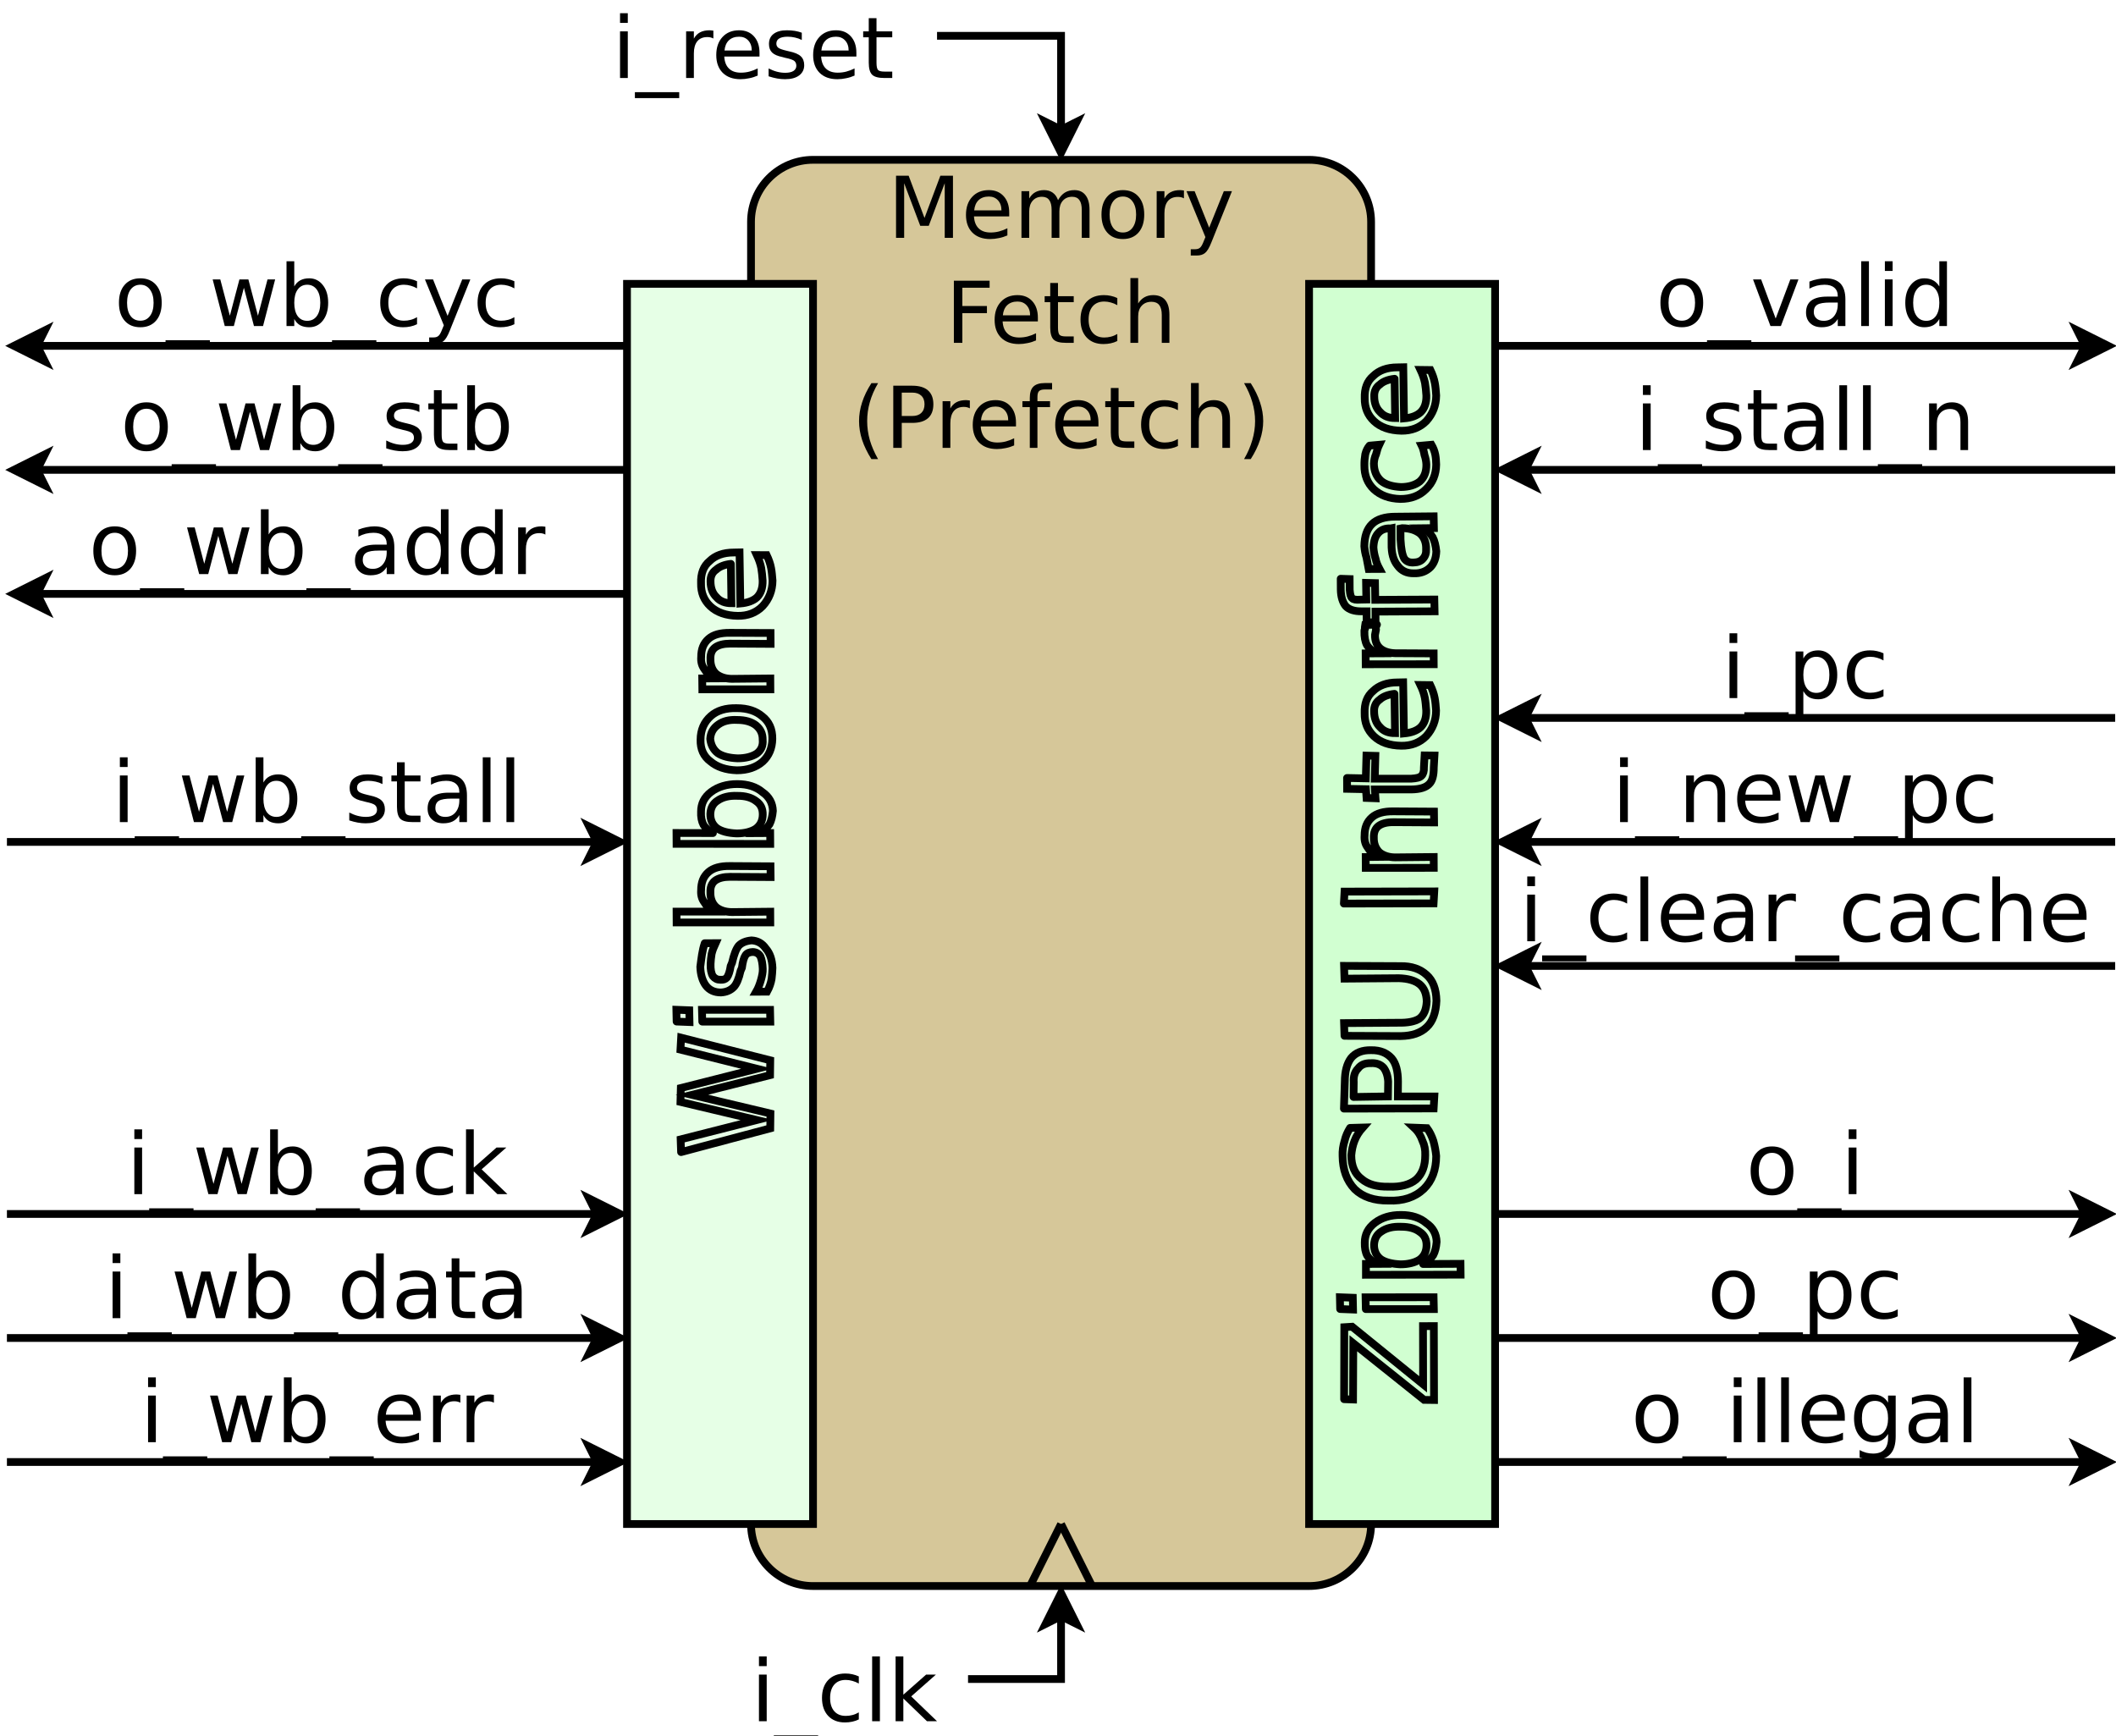 <?xml version="1.0" encoding="UTF-8"?>
<svg xmlns="http://www.w3.org/2000/svg" xmlns:xlink="http://www.w3.org/1999/xlink" width="273pt" height="224pt" viewBox="0 0 273 224" version="1.1">
<defs>
<g>
<symbol overflow="visible" id="glyph0-0">
<path style="stroke:none;" d="M 0.547 1.938 L 0.547 -7.75 L 6.047 -7.75 L 6.047 1.938 Z M 1.172 1.328 L 5.438 1.328 L 5.438 -7.141 L 1.172 -7.141 Z M 1.172 1.328 "/>
</symbol>
<symbol overflow="visible" id="glyph0-1">
<path style="stroke:none;" d="M 1.031 -6.016 L 2.031 -6.016 L 2.031 0 L 1.031 0 Z M 1.031 -8.359 L 2.031 -8.359 L 2.031 -7.109 L 1.031 -7.109 Z M 1.031 -8.359 "/>
</symbol>
<symbol overflow="visible" id="glyph0-2">
<path style="stroke:none;" d="M 5.609 1.828 L 5.609 2.594 L -0.109 2.594 L -0.109 1.828 Z M 5.609 1.828 "/>
</symbol>
<symbol overflow="visible" id="glyph0-3">
<path style="stroke:none;" d="M 4.516 -5.094 C 4.41 -5.156 4.289 -5.203 4.156 -5.234 C 4.031 -5.266 3.891 -5.281 3.734 -5.281 C 3.172 -5.281 2.738 -5.098 2.438 -4.734 C 2.145 -4.367 2 -3.848 2 -3.172 L 2 0 L 1 0 L 1 -6.016 L 2 -6.016 L 2 -5.078 C 2.195 -5.441 2.461 -5.711 2.797 -5.891 C 3.129 -6.066 3.535 -6.156 4.016 -6.156 C 4.086 -6.156 4.16 -6.148 4.234 -6.141 C 4.316 -6.141 4.41 -6.129 4.516 -6.109 Z M 4.516 -5.094 "/>
</symbol>
<symbol overflow="visible" id="glyph0-4">
<path style="stroke:none;" d="M 6.188 -3.25 L 6.188 -2.766 L 1.641 -2.766 C 1.68 -2.086 1.883 -1.57 2.25 -1.219 C 2.613 -0.863 3.125 -0.688 3.781 -0.688 C 4.164 -0.688 4.535 -0.734 4.891 -0.828 C 5.242 -0.922 5.598 -1.055 5.953 -1.234 L 5.953 -0.312 C 5.598 -0.156 5.234 -0.039 4.859 0.031 C 4.484 0.113 4.109 0.156 3.734 0.156 C 2.766 0.156 2 -0.117 1.438 -0.672 C 0.883 -1.234 0.609 -1.992 0.609 -2.953 C 0.609 -3.93 0.875 -4.707 1.406 -5.281 C 1.938 -5.863 2.656 -6.156 3.562 -6.156 C 4.363 -6.156 5 -5.895 5.469 -5.375 C 5.945 -4.852 6.188 -4.145 6.188 -3.25 Z M 5.188 -3.547 C 5.188 -4.086 5.035 -4.52 4.734 -4.844 C 4.441 -5.164 4.051 -5.328 3.562 -5.328 C 3.008 -5.328 2.566 -5.172 2.234 -4.859 C 1.91 -4.547 1.723 -4.109 1.672 -3.547 Z M 5.188 -3.547 "/>
</symbol>
<symbol overflow="visible" id="glyph0-5">
<path style="stroke:none;" d="M 4.875 -5.844 L 4.875 -4.906 C 4.594 -5.051 4.301 -5.156 4 -5.219 C 3.695 -5.289 3.383 -5.328 3.062 -5.328 C 2.57 -5.328 2.203 -5.25 1.953 -5.094 C 1.711 -4.945 1.594 -4.727 1.594 -4.438 C 1.594 -4.207 1.68 -4.023 1.859 -3.891 C 2.035 -3.766 2.391 -3.641 2.922 -3.516 L 3.25 -3.438 C 3.957 -3.289 4.457 -3.078 4.75 -2.797 C 5.039 -2.523 5.188 -2.145 5.188 -1.656 C 5.188 -1.102 4.969 -0.66 4.531 -0.328 C 4.094 -0.004 3.484 0.156 2.703 0.156 C 2.379 0.156 2.039 0.125 1.688 0.062 C 1.344 0 0.977 -0.094 0.594 -0.219 L 0.594 -1.234 C 0.957 -1.047 1.316 -0.906 1.672 -0.812 C 2.023 -0.719 2.379 -0.672 2.734 -0.672 C 3.191 -0.672 3.547 -0.75 3.797 -0.906 C 4.047 -1.07 4.172 -1.297 4.172 -1.578 C 4.172 -1.848 4.082 -2.055 3.906 -2.203 C 3.727 -2.348 3.332 -2.484 2.719 -2.609 L 2.375 -2.703 C 1.758 -2.828 1.316 -3.02 1.047 -3.281 C 0.773 -3.551 0.641 -3.922 0.641 -4.391 C 0.641 -4.953 0.836 -5.383 1.234 -5.688 C 1.641 -6 2.211 -6.156 2.953 -6.156 C 3.316 -6.156 3.66 -6.129 3.984 -6.078 C 4.305 -6.023 4.602 -5.945 4.875 -5.844 Z M 4.875 -5.844 "/>
</symbol>
<symbol overflow="visible" id="glyph0-6">
<path style="stroke:none;" d="M 2.016 -7.719 L 2.016 -6.016 L 4.047 -6.016 L 4.047 -5.25 L 2.016 -5.25 L 2.016 -1.984 C 2.016 -1.492 2.082 -1.176 2.219 -1.031 C 2.352 -0.895 2.625 -0.828 3.031 -0.828 L 4.047 -0.828 L 4.047 0 L 3.031 0 C 2.27 0 1.742 -0.141 1.453 -0.422 C 1.16 -0.711 1.016 -1.234 1.016 -1.984 L 1.016 -5.25 L 0.297 -5.25 L 0.297 -6.016 L 1.016 -6.016 L 1.016 -7.719 Z M 2.016 -7.719 "/>
</symbol>
<symbol overflow="visible" id="glyph0-7">
<path style="stroke:none;" d="M 5.359 -5.781 L 5.359 -4.859 C 5.086 -5.016 4.812 -5.129 4.531 -5.203 C 4.25 -5.285 3.961 -5.328 3.672 -5.328 C 3.035 -5.328 2.539 -5.125 2.188 -4.719 C 1.832 -4.312 1.656 -3.738 1.656 -3 C 1.656 -2.27 1.832 -1.703 2.188 -1.297 C 2.539 -0.891 3.035 -0.688 3.672 -0.688 C 3.961 -0.688 4.25 -0.723 4.531 -0.797 C 4.812 -0.867 5.086 -0.984 5.359 -1.141 L 5.359 -0.234 C 5.086 -0.098 4.801 0 4.5 0.062 C 4.207 0.125 3.895 0.156 3.562 0.156 C 2.656 0.156 1.938 -0.125 1.406 -0.688 C 0.875 -1.258 0.609 -2.031 0.609 -3 C 0.609 -3.977 0.875 -4.75 1.406 -5.312 C 1.945 -5.875 2.688 -6.156 3.625 -6.156 C 3.938 -6.156 4.234 -6.125 4.516 -6.062 C 4.805 -6 5.086 -5.906 5.359 -5.781 Z M 5.359 -5.781 "/>
</symbol>
<symbol overflow="visible" id="glyph0-8">
<path style="stroke:none;" d="M 1.031 -8.359 L 2.031 -8.359 L 2.031 0 L 1.031 0 Z M 1.031 -8.359 "/>
</symbol>
<symbol overflow="visible" id="glyph0-9">
<path style="stroke:none;" d="M 1 -8.359 L 2 -8.359 L 2 -3.422 L 4.938 -6.016 L 6.203 -6.016 L 3.016 -3.203 L 6.344 0 L 5.047 0 L 2 -2.938 L 2 0 L 1 0 Z M 1 -8.359 "/>
</symbol>
<symbol overflow="visible" id="glyph0-10">
<path style="stroke:none;" d="M 1.078 -8.016 L 2.703 -8.016 L 4.75 -2.562 L 6.797 -8.016 L 8.422 -8.016 L 8.422 0 L 7.359 0 L 7.359 -7.047 L 5.297 -1.547 L 4.203 -1.547 L 2.125 -7.047 L 2.125 0 L 1.078 0 Z M 1.078 -8.016 "/>
</symbol>
<symbol overflow="visible" id="glyph0-11">
<path style="stroke:none;" d="M 5.719 -4.859 C 5.969 -5.305 6.266 -5.633 6.609 -5.844 C 6.953 -6.051 7.359 -6.156 7.828 -6.156 C 8.453 -6.156 8.93 -5.938 9.266 -5.5 C 9.609 -5.062 9.781 -4.438 9.781 -3.625 L 9.781 0 L 8.781 0 L 8.781 -3.594 C 8.781 -4.176 8.676 -4.602 8.469 -4.875 C 8.27 -5.156 7.961 -5.297 7.547 -5.297 C 7.035 -5.297 6.629 -5.125 6.328 -4.781 C 6.035 -4.445 5.891 -3.988 5.891 -3.406 L 5.891 0 L 4.891 0 L 4.891 -3.594 C 4.891 -4.176 4.785 -4.602 4.578 -4.875 C 4.379 -5.156 4.066 -5.297 3.641 -5.297 C 3.141 -5.297 2.738 -5.125 2.438 -4.781 C 2.145 -4.445 2 -3.988 2 -3.406 L 2 0 L 1 0 L 1 -6.016 L 2 -6.016 L 2 -5.078 C 2.219 -5.453 2.484 -5.723 2.797 -5.891 C 3.117 -6.066 3.492 -6.156 3.922 -6.156 C 4.359 -6.156 4.727 -6.047 5.031 -5.828 C 5.344 -5.609 5.57 -5.285 5.719 -4.859 Z M 5.719 -4.859 "/>
</symbol>
<symbol overflow="visible" id="glyph0-12">
<path style="stroke:none;" d="M 3.375 -5.328 C 2.844 -5.328 2.422 -5.117 2.109 -4.703 C 1.805 -4.285 1.656 -3.719 1.656 -3 C 1.656 -2.281 1.805 -1.711 2.109 -1.297 C 2.41 -0.891 2.832 -0.688 3.375 -0.688 C 3.895 -0.688 4.305 -0.891 4.609 -1.297 C 4.922 -1.711 5.078 -2.281 5.078 -3 C 5.078 -3.719 4.922 -4.285 4.609 -4.703 C 4.305 -5.117 3.895 -5.328 3.375 -5.328 Z M 3.375 -6.156 C 4.227 -6.156 4.898 -5.875 5.391 -5.312 C 5.879 -4.758 6.125 -3.988 6.125 -3 C 6.125 -2.02 5.879 -1.25 5.391 -0.688 C 4.898 -0.125 4.227 0.156 3.375 0.156 C 2.508 0.156 1.832 -0.125 1.344 -0.688 C 0.852 -1.25 0.609 -2.02 0.609 -3 C 0.609 -3.988 0.852 -4.758 1.344 -5.312 C 1.832 -5.875 2.508 -6.156 3.375 -6.156 Z M 3.375 -6.156 "/>
</symbol>
<symbol overflow="visible" id="glyph0-13">
<path style="stroke:none;" d="M 3.547 0.562 C 3.266 1.281 2.988 1.742 2.719 1.953 C 2.457 2.172 2.102 2.281 1.656 2.281 L 0.875 2.281 L 0.875 1.469 L 1.453 1.469 C 1.723 1.469 1.93 1.398 2.078 1.266 C 2.234 1.141 2.398 0.836 2.578 0.359 L 2.766 -0.094 L 0.328 -6.016 L 1.375 -6.016 L 3.25 -1.312 L 5.141 -6.016 L 6.188 -6.016 Z M 3.547 0.562 "/>
</symbol>
<symbol overflow="visible" id="glyph0-14">
<path style="stroke:none;" d="M 1.078 -8.016 L 5.688 -8.016 L 5.688 -7.109 L 2.172 -7.109 L 2.172 -4.75 L 5.344 -4.75 L 5.344 -3.828 L 2.172 -3.828 L 2.172 0 L 1.078 0 Z M 1.078 -8.016 "/>
</symbol>
<symbol overflow="visible" id="glyph0-15">
<path style="stroke:none;" d="M 6.031 -3.625 L 6.031 0 L 5.047 0 L 5.047 -3.594 C 5.047 -4.164 4.938 -4.594 4.719 -4.875 C 4.5 -5.156 4.164 -5.297 3.719 -5.297 C 3.188 -5.297 2.766 -5.125 2.453 -4.781 C 2.148 -4.445 2 -3.988 2 -3.406 L 2 0 L 1 0 L 1 -8.359 L 2 -8.359 L 2 -5.078 C 2.227 -5.441 2.504 -5.711 2.828 -5.891 C 3.148 -6.066 3.52 -6.156 3.938 -6.156 C 4.625 -6.156 5.145 -5.941 5.5 -5.516 C 5.852 -5.086 6.031 -4.457 6.031 -3.625 Z M 6.031 -3.625 "/>
</symbol>
<symbol overflow="visible" id="glyph0-16">
<path style="stroke:none;" d="M 3.406 -8.344 C 2.926 -7.52 2.57 -6.703 2.344 -5.891 C 2.113 -5.086 2 -4.273 2 -3.453 C 2 -2.629 2.113 -1.812 2.344 -1 C 2.582 -0.188 2.938 0.629 3.406 1.453 L 2.547 1.453 C 2.016 0.609 1.613 -0.219 1.344 -1.031 C 1.082 -1.844 0.953 -2.648 0.953 -3.453 C 0.953 -4.254 1.082 -5.055 1.344 -5.859 C 1.602 -6.672 2.004 -7.5 2.547 -8.344 Z M 3.406 -8.344 "/>
</symbol>
<symbol overflow="visible" id="glyph0-17">
<path style="stroke:none;" d="M 2.172 -7.125 L 2.172 -4.109 L 3.531 -4.109 C 4.031 -4.109 4.414 -4.238 4.688 -4.5 C 4.969 -4.77 5.109 -5.145 5.109 -5.625 C 5.109 -6.102 4.969 -6.473 4.688 -6.734 C 4.414 -6.992 4.031 -7.125 3.531 -7.125 Z M 1.078 -8.016 L 3.531 -8.016 C 4.426 -8.016 5.102 -7.812 5.562 -7.406 C 6.02 -7 6.25 -6.406 6.25 -5.625 C 6.25 -4.832 6.02 -4.234 5.562 -3.828 C 5.102 -3.422 4.426 -3.219 3.531 -3.219 L 2.172 -3.219 L 2.172 0 L 1.078 0 Z M 1.078 -8.016 "/>
</symbol>
<symbol overflow="visible" id="glyph0-18">
<path style="stroke:none;" d="M 4.078 -8.359 L 4.078 -7.531 L 3.141 -7.531 C 2.785 -7.531 2.535 -7.457 2.391 -7.312 C 2.254 -7.176 2.188 -6.922 2.188 -6.547 L 2.188 -6.016 L 3.812 -6.016 L 3.812 -5.25 L 2.188 -5.25 L 2.188 0 L 1.203 0 L 1.203 -5.25 L 0.25 -5.25 L 0.25 -6.016 L 1.203 -6.016 L 1.203 -6.438 C 1.203 -7.102 1.352 -7.586 1.656 -7.891 C 1.969 -8.203 2.461 -8.359 3.141 -8.359 Z M 4.078 -8.359 "/>
</symbol>
<symbol overflow="visible" id="glyph0-19">
<path style="stroke:none;" d="M 0.875 -8.344 L 1.734 -8.344 C 2.273 -7.5 2.676 -6.672 2.938 -5.859 C 3.207 -5.055 3.344 -4.254 3.344 -3.453 C 3.344 -2.648 3.207 -1.844 2.938 -1.031 C 2.676 -0.219 2.273 0.609 1.734 1.453 L 0.875 1.453 C 1.352 0.629 1.707 -0.188 1.938 -1 C 2.176 -1.812 2.297 -2.629 2.297 -3.453 C 2.297 -4.273 2.176 -5.086 1.938 -5.891 C 1.707 -6.703 1.352 -7.52 0.875 -8.344 Z M 0.875 -8.344 "/>
</symbol>
<symbol overflow="visible" id="glyph0-20">
<path style="stroke:none;" d="M 0.469 -6.016 L 1.453 -6.016 L 2.688 -1.328 L 3.922 -6.016 L 5.078 -6.016 L 6.312 -1.328 L 7.547 -6.016 L 8.531 -6.016 L 6.969 0 L 5.797 0 L 4.5 -4.938 L 3.203 0 L 2.031 0 Z M 0.469 -6.016 "/>
</symbol>
<symbol overflow="visible" id="glyph0-21">
<path style="stroke:none;" d="M 5.359 -3 C 5.359 -3.727 5.207 -4.297 4.906 -4.703 C 4.602 -5.117 4.191 -5.328 3.672 -5.328 C 3.148 -5.328 2.738 -5.117 2.438 -4.703 C 2.145 -4.297 2 -3.727 2 -3 C 2 -2.27 2.145 -1.695 2.438 -1.281 C 2.738 -0.875 3.148 -0.672 3.672 -0.672 C 4.191 -0.672 4.602 -0.875 4.906 -1.281 C 5.207 -1.695 5.359 -2.27 5.359 -3 Z M 2 -5.109 C 2.195 -5.461 2.453 -5.723 2.766 -5.891 C 3.086 -6.066 3.473 -6.156 3.922 -6.156 C 4.648 -6.156 5.238 -5.863 5.688 -5.281 C 6.145 -4.707 6.375 -3.945 6.375 -3 C 6.375 -2.051 6.145 -1.285 5.688 -0.703 C 5.238 -0.129 4.648 0.156 3.922 0.156 C 3.473 0.156 3.086 0.07 2.766 -0.094 C 2.453 -0.27 2.195 -0.539 2 -0.906 L 2 0 L 1 0 L 1 -8.359 L 2 -8.359 Z M 2 -5.109 "/>
</symbol>
<symbol overflow="visible" id="glyph0-22">
<path style="stroke:none;" d="M 3.766 -3.031 C 2.973 -3.031 2.422 -2.938 2.109 -2.75 C 1.805 -2.562 1.656 -2.25 1.656 -1.812 C 1.656 -1.469 1.77 -1.191 2 -0.984 C 2.227 -0.773 2.539 -0.672 2.938 -0.672 C 3.488 -0.672 3.926 -0.863 4.25 -1.25 C 4.582 -1.645 4.75 -2.16 4.75 -2.797 L 4.75 -3.031 Z M 5.734 -3.438 L 5.734 0 L 4.75 0 L 4.75 -0.906 C 4.531 -0.539 4.25 -0.27 3.906 -0.094 C 3.57 0.07 3.16 0.156 2.672 0.156 C 2.055 0.156 1.566 -0.016 1.203 -0.359 C 0.836 -0.703 0.656 -1.164 0.656 -1.75 C 0.656 -2.426 0.879 -2.938 1.328 -3.281 C 1.785 -3.625 2.469 -3.797 3.375 -3.797 L 4.75 -3.797 L 4.75 -3.891 C 4.75 -4.348 4.598 -4.703 4.297 -4.953 C 4.004 -5.203 3.586 -5.328 3.047 -5.328 C 2.703 -5.328 2.363 -5.285 2.031 -5.203 C 1.707 -5.117 1.395 -4.992 1.094 -4.828 L 1.094 -5.734 C 1.457 -5.879 1.812 -5.984 2.156 -6.047 C 2.5 -6.117 2.828 -6.156 3.141 -6.156 C 4.016 -6.156 4.664 -5.93 5.094 -5.484 C 5.52 -5.035 5.734 -4.352 5.734 -3.438 Z M 5.734 -3.438 "/>
</symbol>
<symbol overflow="visible" id="glyph0-23">
<path style="stroke:none;" d="M 5 -5.109 L 5 -8.359 L 5.984 -8.359 L 5.984 0 L 5 0 L 5 -0.906 C 4.789 -0.539 4.523 -0.27 4.203 -0.094 C 3.891 0.07 3.508 0.156 3.062 0.156 C 2.344 0.156 1.754 -0.129 1.297 -0.703 C 0.836 -1.285 0.609 -2.051 0.609 -3 C 0.609 -3.945 0.836 -4.707 1.297 -5.281 C 1.754 -5.863 2.344 -6.156 3.062 -6.156 C 3.508 -6.156 3.891 -6.066 4.203 -5.891 C 4.523 -5.723 4.789 -5.461 5 -5.109 Z M 1.625 -3 C 1.625 -2.27 1.773 -1.695 2.078 -1.281 C 2.379 -0.875 2.789 -0.672 3.312 -0.672 C 3.832 -0.672 4.242 -0.875 4.547 -1.281 C 4.848 -1.695 5 -2.27 5 -3 C 5 -3.727 4.848 -4.297 4.547 -4.703 C 4.242 -5.117 3.832 -5.328 3.312 -5.328 C 2.789 -5.328 2.379 -5.117 2.078 -4.703 C 1.773 -4.297 1.625 -3.727 1.625 -3 Z M 1.625 -3 "/>
</symbol>
<symbol overflow="visible" id="glyph0-24">
<path style="stroke:none;" d="M 2 -0.906 L 2 2.281 L 1 2.281 L 1 -6.016 L 2 -6.016 L 2 -5.109 C 2.195 -5.461 2.453 -5.723 2.766 -5.891 C 3.086 -6.066 3.473 -6.156 3.922 -6.156 C 4.648 -6.156 5.238 -5.863 5.688 -5.281 C 6.145 -4.707 6.375 -3.945 6.375 -3 C 6.375 -2.051 6.145 -1.285 5.688 -0.703 C 5.238 -0.129 4.648 0.156 3.922 0.156 C 3.473 0.156 3.086 0.07 2.766 -0.094 C 2.453 -0.27 2.195 -0.539 2 -0.906 Z M 5.359 -3 C 5.359 -3.727 5.207 -4.297 4.906 -4.703 C 4.602 -5.117 4.191 -5.328 3.672 -5.328 C 3.148 -5.328 2.738 -5.117 2.438 -4.703 C 2.145 -4.297 2 -3.727 2 -3 C 2 -2.27 2.145 -1.695 2.438 -1.281 C 2.738 -0.875 3.148 -0.672 3.672 -0.672 C 4.191 -0.672 4.602 -0.875 4.906 -1.281 C 5.207 -1.695 5.359 -2.27 5.359 -3 Z M 5.359 -3 "/>
</symbol>
<symbol overflow="visible" id="glyph0-25">
<path style="stroke:none;" d="M 6.031 -3.625 L 6.031 0 L 5.047 0 L 5.047 -3.594 C 5.047 -4.164 4.938 -4.594 4.719 -4.875 C 4.5 -5.156 4.164 -5.297 3.719 -5.297 C 3.188 -5.297 2.766 -5.125 2.453 -4.781 C 2.148 -4.445 2 -3.988 2 -3.406 L 2 0 L 1 0 L 1 -6.016 L 2 -6.016 L 2 -5.078 C 2.227 -5.441 2.504 -5.711 2.828 -5.891 C 3.148 -6.066 3.52 -6.156 3.938 -6.156 C 4.625 -6.156 5.145 -5.941 5.5 -5.516 C 5.852 -5.086 6.031 -4.457 6.031 -3.625 Z M 6.031 -3.625 "/>
</symbol>
<symbol overflow="visible" id="glyph0-26">
<path style="stroke:none;" d="M 0.328 -6.016 L 1.375 -6.016 L 3.25 -0.969 L 5.141 -6.016 L 6.188 -6.016 L 3.922 0 L 2.578 0 Z M 0.328 -6.016 "/>
</symbol>
<symbol overflow="visible" id="glyph0-27">
<path style="stroke:none;" d="M 5 -3.078 C 5 -3.797 4.848 -4.348 4.547 -4.734 C 4.254 -5.129 3.844 -5.328 3.312 -5.328 C 2.781 -5.328 2.363 -5.129 2.062 -4.734 C 1.77 -4.348 1.625 -3.797 1.625 -3.078 C 1.625 -2.367 1.77 -1.816 2.062 -1.422 C 2.363 -1.023 2.781 -0.828 3.312 -0.828 C 3.844 -0.828 4.254 -1.023 4.547 -1.422 C 4.848 -1.816 5 -2.367 5 -3.078 Z M 5.984 -0.75 C 5.984 0.281 5.754 1.039 5.297 1.531 C 4.848 2.031 4.156 2.281 3.219 2.281 C 2.863 2.281 2.531 2.254 2.219 2.203 C 1.914 2.148 1.617 2.07 1.328 1.969 L 1.328 1.016 C 1.617 1.172 1.906 1.285 2.188 1.359 C 2.469 1.43 2.758 1.469 3.062 1.469 C 3.707 1.469 4.191 1.297 4.516 0.953 C 4.836 0.617 5 0.113 5 -0.562 L 5 -1.062 C 4.789 -0.707 4.523 -0.441 4.203 -0.266 C 3.891 -0.086 3.508 0 3.062 0 C 2.32 0 1.727 -0.281 1.281 -0.844 C 0.832 -1.406 0.609 -2.148 0.609 -3.078 C 0.609 -4.004 0.832 -4.75 1.281 -5.312 C 1.727 -5.875 2.32 -6.156 3.062 -6.156 C 3.508 -6.156 3.891 -6.066 4.203 -5.891 C 4.523 -5.723 4.789 -5.461 5 -5.109 L 5 -6.016 L 5.984 -6.016 Z M 5.984 -0.75 "/>
</symbol>
</g>
</defs>
<g id="surface69487">
<rect x="0" y="0" width="273" height="224" style="fill:rgb(100%,100%,100%);fill-opacity:1;stroke:none;"/>
<path style="fill-rule:evenodd;fill:rgb(83.922%,78.039%,60%);fill-opacity:1;stroke-width:0.125;stroke-linecap:butt;stroke-linejoin:round;stroke:rgb(0%,0%,0%);stroke-opacity:1;stroke-miterlimit:10;" d="M 14 3 L 22 3 C 22.552 3 23 3.448 23 4 L 23 25 C 23 25.552 22.552 26 22 26 L 14 26 C 13.448 26 13 25.552 13 25 L 13 4 C 13 3.448 13.448 3 14 3 " transform="matrix(8,0,0,8,-7.106,-3.38)"/>
<path style="fill:none;stroke-width:0.125;stroke-linecap:butt;stroke-linejoin:round;stroke:rgb(0%,0%,0%);stroke-opacity:1;stroke-miterlimit:10;" d="M 17.5 26 L 18 25 " transform="matrix(8,0,0,8,-7.106,-3.38)"/>
<path style="fill:none;stroke-width:0.125;stroke-linecap:butt;stroke-linejoin:round;stroke:rgb(0%,0%,0%);stroke-opacity:1;stroke-miterlimit:10;" d="M 18 25 L 18.5 26 " transform="matrix(8,0,0,8,-7.106,-3.38)"/>
<g style="fill:rgb(0%,0%,0%);fill-opacity:1;">
  <use xlink:href="#glyph0-1" x="78.965" y="10.063"/>
  <use xlink:href="#glyph0-2" x="82.021" y="10.063"/>
  <use xlink:href="#glyph0-3" x="87.521" y="10.063"/>
  <use xlink:href="#glyph0-4" x="91.802" y="10.063"/>
  <use xlink:href="#glyph0-5" x="98.569" y="10.063"/>
  <use xlink:href="#glyph0-4" x="104.3" y="10.063"/>
  <use xlink:href="#glyph0-6" x="111.068" y="10.063"/>
</g>
<g style="fill:rgb(0%,0%,0%);fill-opacity:1;">
  <use xlink:href="#glyph0-1" x="96.887" y="222.063"/>
  <use xlink:href="#glyph0-2" x="99.943" y="222.063"/>
  <use xlink:href="#glyph0-7" x="105.443" y="222.063"/>
  <use xlink:href="#glyph0-8" x="111.491" y="222.063"/>
  <use xlink:href="#glyph0-9" x="114.547" y="222.063"/>
</g>
<path style="fill:none;stroke-width:0.125;stroke-linecap:butt;stroke-linejoin:miter;stroke:rgb(0%,0%,0%);stroke-opacity:1;stroke-miterlimit:10;" d="M 16.5 27.5 L 18 27.5 L 18 26.487 " transform="matrix(8,0,0,8,-7.106,-3.38)"/>
<path style="fill-rule:evenodd;fill:rgb(0%,0%,0%);fill-opacity:1;stroke-width:0.125;stroke-linecap:butt;stroke-linejoin:miter;stroke:rgb(0%,0%,0%);stroke-opacity:1;stroke-miterlimit:10;" d="M 18 26.112 L 18.25 26.612 L 18 26.487 L 17.75 26.612 Z M 18 26.112 " transform="matrix(8,0,0,8,-7.106,-3.38)"/>
<path style="fill:none;stroke-width:0.125;stroke-linecap:butt;stroke-linejoin:miter;stroke:rgb(0%,0%,0%);stroke-opacity:1;stroke-miterlimit:10;" d="M 16 1 L 18 1 L 18 2.513 " transform="matrix(8,0,0,8,-7.106,-3.38)"/>
<path style="fill-rule:evenodd;fill:rgb(0%,0%,0%);fill-opacity:1;stroke-width:0.125;stroke-linecap:butt;stroke-linejoin:miter;stroke:rgb(0%,0%,0%);stroke-opacity:1;stroke-miterlimit:10;" d="M 18 2.888 L 17.75 2.388 L 18 2.513 L 18.25 2.388 Z M 18 2.888 " transform="matrix(8,0,0,8,-7.106,-3.38)"/>
<g style="fill:rgb(0%,0%,0%);fill-opacity:1;">
  <use xlink:href="#glyph0-10" x="114.527" y="30.684"/>
  <use xlink:href="#glyph0-4" x="124.018" y="30.684"/>
  <use xlink:href="#glyph0-11" x="130.786" y="30.684"/>
  <use xlink:href="#glyph0-12" x="141.501" y="30.684"/>
  <use xlink:href="#glyph0-3" x="148.231" y="30.684"/>
  <use xlink:href="#glyph0-13" x="152.753" y="30.684"/>
</g>
<g style="fill:rgb(0%,0%,0%);fill-opacity:1;">
  <use xlink:href="#glyph0-14" x="121.988" y="44.231"/>
  <use xlink:href="#glyph0-4" x="127.714" y="44.231"/>
  <use xlink:href="#glyph0-6" x="134.482" y="44.231"/>
  <use xlink:href="#glyph0-7" x="138.794" y="44.231"/>
  <use xlink:href="#glyph0-15" x="144.842" y="44.231"/>
</g>
<g style="fill:rgb(0%,0%,0%);fill-opacity:1;">
  <use xlink:href="#glyph0-16" x="109.879" y="57.778"/>
  <use xlink:href="#glyph0-17" x="114.17" y="57.778"/>
  <use xlink:href="#glyph0-3" x="120.61" y="57.778"/>
  <use xlink:href="#glyph0-4" x="124.891" y="57.778"/>
  <use xlink:href="#glyph0-18" x="131.659" y="57.778"/>
  <use xlink:href="#glyph0-4" x="135.531" y="57.778"/>
  <use xlink:href="#glyph0-6" x="142.299" y="57.778"/>
  <use xlink:href="#glyph0-7" x="146.612" y="57.778"/>
  <use xlink:href="#glyph0-15" x="152.66" y="57.778"/>
  <use xlink:href="#glyph0-19" x="159.631" y="57.778"/>
</g>
<path style="fill-rule:evenodd;fill:rgb(90.196%,100%,90.196%);fill-opacity:1;stroke-width:0.125;stroke-linecap:butt;stroke-linejoin:miter;stroke:rgb(0%,0%,0%);stroke-opacity:1;stroke-miterlimit:10;" d="M 11 5 L 14 5 L 14 25 L 11 25 Z M 11 5 " transform="matrix(8,0,0,8,-7.106,-3.38)"/>
<g style="fill:rgb(0%,0%,0%);fill-opacity:1;">
  <use xlink:href="#glyph0-12" x="14.738" y="42.063"/>
  <use xlink:href="#glyph0-2" x="21.468" y="42.063"/>
  <use xlink:href="#glyph0-20" x="26.968" y="42.063"/>
  <use xlink:href="#glyph0-21" x="35.965" y="42.063"/>
  <use xlink:href="#glyph0-2" x="42.947" y="42.063"/>
  <use xlink:href="#glyph0-7" x="48.447" y="42.063"/>
  <use xlink:href="#glyph0-13" x="54.495" y="42.063"/>
  <use xlink:href="#glyph0-7" x="61.005" y="42.063"/>
</g>
<path style="fill:none;stroke-width:0.125;stroke-linecap:butt;stroke-linejoin:miter;stroke:rgb(0%,0%,0%);stroke-opacity:1;stroke-miterlimit:10;" d="M 11 6 L 1.487 6 " transform="matrix(8,0,0,8,-7.106,-3.38)"/>
<path style="fill-rule:evenodd;fill:rgb(0%,0%,0%);fill-opacity:1;stroke-width:0.125;stroke-linecap:butt;stroke-linejoin:miter;stroke:rgb(0%,0%,0%);stroke-opacity:1;stroke-miterlimit:10;" d="M 1.112 6 L 1.612 5.75 L 1.487 6 L 1.612 6.25 Z M 1.112 6 " transform="matrix(8,0,0,8,-7.106,-3.38)"/>
<g style="fill:rgb(0%,0%,0%);fill-opacity:1;">
  <use xlink:href="#glyph0-12" x="15.527" y="58.063"/>
  <use xlink:href="#glyph0-2" x="22.257" y="58.063"/>
  <use xlink:href="#glyph0-20" x="27.757" y="58.063"/>
  <use xlink:href="#glyph0-21" x="36.754" y="58.063"/>
  <use xlink:href="#glyph0-2" x="43.736" y="58.063"/>
  <use xlink:href="#glyph0-5" x="49.236" y="58.063"/>
  <use xlink:href="#glyph0-6" x="54.967" y="58.063"/>
  <use xlink:href="#glyph0-21" x="59.28" y="58.063"/>
</g>
<path style="fill:none;stroke-width:0.125;stroke-linecap:butt;stroke-linejoin:miter;stroke:rgb(0%,0%,0%);stroke-opacity:1;stroke-miterlimit:10;" d="M 11 8 L 1.487 8 " transform="matrix(8,0,0,8,-7.106,-3.38)"/>
<path style="fill-rule:evenodd;fill:rgb(0%,0%,0%);fill-opacity:1;stroke-width:0.125;stroke-linecap:butt;stroke-linejoin:miter;stroke:rgb(0%,0%,0%);stroke-opacity:1;stroke-miterlimit:10;" d="M 1.112 8 L 1.612 7.75 L 1.487 8 L 1.612 8.25 Z M 1.112 8 " transform="matrix(8,0,0,8,-7.106,-3.38)"/>
<g style="fill:rgb(0%,0%,0%);fill-opacity:1;">
  <use xlink:href="#glyph0-12" x="11.434" y="74.063"/>
  <use xlink:href="#glyph0-2" x="18.164" y="74.063"/>
  <use xlink:href="#glyph0-20" x="23.664" y="74.063"/>
  <use xlink:href="#glyph0-21" x="32.66" y="74.063"/>
  <use xlink:href="#glyph0-2" x="39.642" y="74.063"/>
  <use xlink:href="#glyph0-22" x="45.142" y="74.063"/>
  <use xlink:href="#glyph0-23" x="51.883" y="74.063"/>
  <use xlink:href="#glyph0-23" x="58.866" y="74.063"/>
  <use xlink:href="#glyph0-3" x="65.848" y="74.063"/>
</g>
<path style="fill:none;stroke-width:0.125;stroke-linecap:butt;stroke-linejoin:miter;stroke:rgb(0%,0%,0%);stroke-opacity:1;stroke-miterlimit:10;" d="M 11 10 L 1.487 10 " transform="matrix(8,0,0,8,-7.106,-3.38)"/>
<path style="fill-rule:evenodd;fill:rgb(0%,0%,0%);fill-opacity:1;stroke-width:0.125;stroke-linecap:butt;stroke-linejoin:miter;stroke:rgb(0%,0%,0%);stroke-opacity:1;stroke-miterlimit:10;" d="M 1.112 10 L 1.612 9.75 L 1.487 10 L 1.612 10.25 Z M 1.112 10 " transform="matrix(8,0,0,8,-7.106,-3.38)"/>
<g style="fill:rgb(0%,0%,0%);fill-opacity:1;">
  <use xlink:href="#glyph0-1" x="14.434" y="106.063"/>
  <use xlink:href="#glyph0-2" x="17.49" y="106.063"/>
  <use xlink:href="#glyph0-20" x="22.99" y="106.063"/>
  <use xlink:href="#glyph0-21" x="31.986" y="106.063"/>
  <use xlink:href="#glyph0-2" x="38.969" y="106.063"/>
  <use xlink:href="#glyph0-5" x="44.469" y="106.063"/>
  <use xlink:href="#glyph0-6" x="50.2" y="106.063"/>
  <use xlink:href="#glyph0-22" x="54.512" y="106.063"/>
  <use xlink:href="#glyph0-8" x="61.253" y="106.063"/>
  <use xlink:href="#glyph0-8" x="64.309" y="106.063"/>
</g>
<path style="fill:none;stroke-width:0.125;stroke-linecap:butt;stroke-linejoin:miter;stroke:rgb(0%,0%,0%);stroke-opacity:1;stroke-miterlimit:10;" d="M 10.513 14 L 1 14 " transform="matrix(8,0,0,8,-7.106,-3.38)"/>
<path style="fill-rule:evenodd;fill:rgb(0%,0%,0%);fill-opacity:1;stroke-width:0.125;stroke-linecap:butt;stroke-linejoin:miter;stroke:rgb(0%,0%,0%);stroke-opacity:1;stroke-miterlimit:10;" d="M 10.888 14 L 10.388 14.25 L 10.513 14 L 10.388 13.75 Z M 10.888 14 " transform="matrix(8,0,0,8,-7.106,-3.38)"/>
<path style="fill:none;stroke-width:0.125;stroke-linecap:butt;stroke-linejoin:miter;stroke:rgb(0%,0%,0%);stroke-opacity:1;stroke-miterlimit:10;" d="M 10.513 20 L 1 20 " transform="matrix(8,0,0,8,-7.106,-3.38)"/>
<path style="fill-rule:evenodd;fill:rgb(0%,0%,0%);fill-opacity:1;stroke-width:0.125;stroke-linecap:butt;stroke-linejoin:miter;stroke:rgb(0%,0%,0%);stroke-opacity:1;stroke-miterlimit:10;" d="M 10.888 20 L 10.388 20.25 L 10.513 20 L 10.388 19.75 Z M 10.888 20 " transform="matrix(8,0,0,8,-7.106,-3.38)"/>
<g style="fill:rgb(0%,0%,0%);fill-opacity:1;">
  <use xlink:href="#glyph0-1" x="18.074" y="186.063"/>
  <use xlink:href="#glyph0-2" x="21.13" y="186.063"/>
  <use xlink:href="#glyph0-20" x="26.63" y="186.063"/>
  <use xlink:href="#glyph0-21" x="35.627" y="186.063"/>
  <use xlink:href="#glyph0-2" x="42.609" y="186.063"/>
  <use xlink:href="#glyph0-4" x="48.109" y="186.063"/>
  <use xlink:href="#glyph0-3" x="54.877" y="186.063"/>
  <use xlink:href="#glyph0-3" x="59.206" y="186.063"/>
</g>
<path style="fill:none;stroke-width:0.125;stroke-linecap:butt;stroke-linejoin:miter;stroke:rgb(0%,0%,0%);stroke-opacity:1;stroke-miterlimit:10;" d="M 10.513 24 L 1 24 " transform="matrix(8,0,0,8,-7.106,-3.38)"/>
<path style="fill-rule:evenodd;fill:rgb(0%,0%,0%);fill-opacity:1;stroke-width:0.125;stroke-linecap:butt;stroke-linejoin:miter;stroke:rgb(0%,0%,0%);stroke-opacity:1;stroke-miterlimit:10;" d="M 10.888 24 L 10.388 24.25 L 10.513 24 L 10.388 23.75 Z M 10.888 24 " transform="matrix(8,0,0,8,-7.106,-3.38)"/>
<path style="fill:none;stroke-width:0.125;stroke-linecap:butt;stroke-linejoin:miter;stroke:rgb(0%,0%,0%);stroke-opacity:1;stroke-miterlimit:10;" d="M 10.513 22 L 1 22 " transform="matrix(8,0,0,8,-7.106,-3.38)"/>
<path style="fill-rule:evenodd;fill:rgb(0%,0%,0%);fill-opacity:1;stroke-width:0.125;stroke-linecap:butt;stroke-linejoin:miter;stroke:rgb(0%,0%,0%);stroke-opacity:1;stroke-miterlimit:10;" d="M 10.888 22 L 10.388 22.25 L 10.513 22 L 10.388 21.75 Z M 10.888 22 " transform="matrix(8,0,0,8,-7.106,-3.38)"/>
<g style="fill:rgb(0%,0%,0%);fill-opacity:1;">
  <use xlink:href="#glyph0-1" x="16.301" y="154.063"/>
  <use xlink:href="#glyph0-2" x="19.357" y="154.063"/>
  <use xlink:href="#glyph0-20" x="24.857" y="154.063"/>
  <use xlink:href="#glyph0-21" x="33.853" y="154.063"/>
  <use xlink:href="#glyph0-2" x="40.836" y="154.063"/>
  <use xlink:href="#glyph0-22" x="46.336" y="154.063"/>
  <use xlink:href="#glyph0-7" x="53.076" y="154.063"/>
  <use xlink:href="#glyph0-9" x="59.124" y="154.063"/>
</g>
<g style="fill:rgb(0%,0%,0%);fill-opacity:1;">
  <use xlink:href="#glyph0-1" x="13.496" y="170.063"/>
  <use xlink:href="#glyph0-2" x="16.552" y="170.063"/>
  <use xlink:href="#glyph0-20" x="22.052" y="170.063"/>
  <use xlink:href="#glyph0-21" x="31.049" y="170.063"/>
  <use xlink:href="#glyph0-2" x="38.031" y="170.063"/>
  <use xlink:href="#glyph0-23" x="43.531" y="170.063"/>
  <use xlink:href="#glyph0-22" x="50.514" y="170.063"/>
  <use xlink:href="#glyph0-6" x="57.254" y="170.063"/>
  <use xlink:href="#glyph0-22" x="61.567" y="170.063"/>
</g>
<path style="fill:none;stroke-width:0.125;stroke-linecap:round;stroke-linejoin:miter;stroke:rgb(0%,0%,0%);stroke-opacity:1;stroke-miterlimit:10;" d="M 11.872 19.002 L 11.865 18.797 L 13.094 18.485 L 11.862 18.193 L 11.868 17.969 L 13.097 17.658 L 11.862 17.35 L 11.873 17.157 L 13.31 17.522 L 13.307 17.761 L 12.047 18.079 L 13.313 18.38 L 13.31 18.619 L 11.872 19.002 " transform="matrix(8,0,0,8,-7.106,-3.38)"/>
<path style="fill:none;stroke-width:0.125;stroke-linecap:round;stroke-linejoin:miter;stroke:rgb(0%,0%,0%);stroke-opacity:1;stroke-miterlimit:10;" d="M 12.214 16.898 L 12.209 16.708 L 13.307 16.708 L 13.311 16.898 L 12.214 16.898 " transform="matrix(8,0,0,8,-7.106,-3.38)"/>
<path style="fill:none;stroke-width:0.125;stroke-linecap:round;stroke-linejoin:miter;stroke:rgb(0%,0%,0%);stroke-opacity:1;stroke-miterlimit:10;" d="M 11.8 16.897 L 11.796 16.707 L 12.004 16.715 L 12.008 16.905 L 11.8 16.897 " transform="matrix(8,0,0,8,-7.106,-3.38)"/>
<path style="fill:none;stroke-width:0.125;stroke-linecap:round;stroke-linejoin:miter;stroke:rgb(0%,0%,0%);stroke-opacity:1;stroke-miterlimit:10;" d="M 12.253 15.634 L 12.428 15.633 C 12.4 15.694 12.378 15.75 12.365 15.804 C 12.356 15.862 12.35 15.915 12.348 15.966 C 12.345 16.055 12.357 16.12 12.386 16.166 C 12.417 16.204 12.456 16.224 12.507 16.223 C 12.552 16.226 12.586 16.216 12.612 16.187 C 12.637 16.151 12.658 16.091 12.672 16.001 L 12.694 15.949 C 12.725 15.816 12.759 15.726 12.801 15.674 C 12.848 15.626 12.914 15.597 13.008 15.588 C 13.104 15.593 13.18 15.634 13.239 15.719 C 13.305 15.794 13.341 15.898 13.346 16.032 C 13.345 16.089 13.339 16.145 13.332 16.21 C 13.32 16.276 13.298 16.344 13.259 16.415 L 13.084 16.416 C 13.117 16.358 13.141 16.294 13.16 16.227 C 13.179 16.159 13.192 16.101 13.189 16.046 C 13.186 15.963 13.174 15.898 13.152 15.846 C 13.124 15.8 13.083 15.776 13.027 15.775 C 12.976 15.777 12.935 15.792 12.91 15.829 C 12.885 15.865 12.866 15.932 12.853 16.03 L 12.831 16.082 C 12.803 16.207 12.767 16.293 12.721 16.341 C 12.667 16.395 12.601 16.423 12.515 16.428 C 12.411 16.428 12.329 16.392 12.271 16.315 C 12.217 16.242 12.186 16.14 12.182 16.014 C 12.192 15.941 12.199 15.876 12.209 15.818 C 12.22 15.752 12.233 15.694 12.253 15.634 " transform="matrix(8,0,0,8,-7.106,-3.38)"/>
<path style="fill:none;stroke-width:0.125;stroke-linecap:round;stroke-linejoin:miter;stroke:rgb(0%,0%,0%);stroke-opacity:1;stroke-miterlimit:10;" d="M 12.662 14.389 L 13.314 14.393 L 13.316 14.567 L 12.663 14.563 C 12.56 14.563 12.476 14.583 12.42 14.625 C 12.365 14.668 12.341 14.732 12.345 14.814 C 12.343 14.91 12.374 14.992 12.437 15.051 C 12.502 15.103 12.587 15.13 12.691 15.131 L 13.31 15.125 L 13.311 15.299 L 11.8 15.299 L 11.799 15.124 L 12.387 15.124 C 12.328 15.084 12.283 15.033 12.248 14.976 C 12.206 14.92 12.189 14.856 12.195 14.779 C 12.195 14.652 12.232 14.557 12.314 14.486 C 12.39 14.42 12.502 14.387 12.662 14.389 " transform="matrix(8,0,0,8,-7.106,-3.38)"/>
<path style="fill:none;stroke-width:0.125;stroke-linecap:round;stroke-linejoin:miter;stroke:rgb(0%,0%,0%);stroke-opacity:1;stroke-miterlimit:10;" d="M 12.782 13.257 C 12.646 13.251 12.54 13.279 12.462 13.333 C 12.388 13.379 12.349 13.45 12.344 13.547 C 12.342 13.642 12.377 13.723 12.452 13.78 C 12.524 13.83 12.633 13.858 12.769 13.863 C 12.896 13.863 12.999 13.836 13.073 13.79 C 13.15 13.736 13.188 13.657 13.189 13.562 C 13.191 13.466 13.157 13.393 13.084 13.343 C 13.01 13.285 12.909 13.256 12.782 13.257 " transform="matrix(8,0,0,8,-7.106,-3.38)"/>
<path style="fill:none;stroke-width:0.125;stroke-linecap:round;stroke-linejoin:miter;stroke:rgb(0%,0%,0%);stroke-opacity:1;stroke-miterlimit:10;" d="M 12.386 13.857 C 12.315 13.818 12.268 13.776 12.234 13.726 C 12.204 13.668 12.19 13.599 12.194 13.511 C 12.194 13.384 12.245 13.279 12.356 13.194 C 12.468 13.11 12.611 13.067 12.778 13.067 C 12.949 13.067 13.084 13.112 13.184 13.197 C 13.293 13.272 13.348 13.372 13.353 13.499 C 13.345 13.588 13.327 13.659 13.298 13.716 C 13.264 13.766 13.213 13.812 13.134 13.858 L 13.309 13.857 L 13.31 14.032 L 11.799 14.031 L 11.798 13.856 L 12.386 13.857 " transform="matrix(8,0,0,8,-7.106,-3.38)"/>
<path style="fill:none;stroke-width:0.125;stroke-linecap:round;stroke-linejoin:miter;stroke:rgb(0%,0%,0%);stroke-opacity:1;stroke-miterlimit:10;" d="M 12.342 12.338 C 12.352 12.432 12.391 12.512 12.465 12.569 C 12.538 12.619 12.646 12.646 12.783 12.652 C 12.91 12.652 13.012 12.625 13.087 12.579 C 13.164 12.525 13.197 12.447 13.188 12.353 C 13.189 12.257 13.155 12.181 13.08 12.119 C 13.005 12.062 12.904 12.033 12.777 12.033 C 12.648 12.026 12.55 12.052 12.473 12.107 C 12.389 12.166 12.348 12.242 12.342 12.338 " transform="matrix(8,0,0,8,-7.106,-3.38)"/>
<path style="fill:none;stroke-width:0.125;stroke-linecap:round;stroke-linejoin:miter;stroke:rgb(0%,0%,0%);stroke-opacity:1;stroke-miterlimit:10;" d="M 12.186 12.352 C 12.187 12.193 12.243 12.067 12.352 11.97 C 12.454 11.88 12.593 11.838 12.773 11.843 C 12.944 11.843 13.08 11.889 13.179 11.973 C 13.291 12.059 13.346 12.18 13.344 12.339 C 13.341 12.491 13.288 12.612 13.19 12.703 C 13.081 12.799 12.942 12.845 12.771 12.845 C 12.592 12.839 12.451 12.791 12.347 12.703 C 12.236 12.621 12.182 12.504 12.186 12.352 " transform="matrix(8,0,0,8,-7.106,-3.38)"/>
<path style="fill:none;stroke-width:0.125;stroke-linecap:round;stroke-linejoin:miter;stroke:rgb(0%,0%,0%);stroke-opacity:1;stroke-miterlimit:10;" d="M 12.663 10.628 L 13.315 10.631 L 13.316 10.806 L 12.664 10.802 C 12.561 10.802 12.477 10.822 12.421 10.864 C 12.366 10.906 12.342 10.971 12.346 11.053 C 12.344 11.149 12.375 11.231 12.438 11.29 C 12.503 11.341 12.588 11.369 12.691 11.37 L 13.311 11.364 L 13.312 11.539 L 12.215 11.539 L 12.213 11.364 L 12.388 11.363 C 12.329 11.323 12.284 11.272 12.249 11.215 C 12.207 11.159 12.19 11.095 12.196 11.018 C 12.196 10.891 12.233 10.797 12.315 10.725 C 12.39 10.659 12.503 10.626 12.663 10.628 " transform="matrix(8,0,0,8,-7.106,-3.38)"/>
<path style="fill:none;stroke-width:0.125;stroke-linecap:round;stroke-linejoin:miter;stroke:rgb(0%,0%,0%);stroke-opacity:1;stroke-miterlimit:10;" d="M 12.72 9.333 L 12.815 9.331 L 12.828 10.155 C 12.945 10.145 13.034 10.112 13.095 10.057 C 13.159 9.993 13.19 9.904 13.187 9.785 C 13.182 9.714 13.176 9.644 13.165 9.583 C 13.152 9.514 13.126 9.443 13.094 9.374 L 13.253 9.375 C 13.286 9.444 13.311 9.515 13.324 9.585 C 13.336 9.646 13.341 9.716 13.347 9.787 C 13.345 9.946 13.292 10.084 13.186 10.199 C 13.079 10.307 12.945 10.356 12.786 10.354 C 12.594 10.351 12.449 10.298 12.343 10.199 C 12.242 10.103 12.191 9.982 12.194 9.83 C 12.188 9.672 12.233 9.552 12.333 9.47 C 12.423 9.381 12.553 9.333 12.72 9.333 " transform="matrix(8,0,0,8,-7.106,-3.38)"/>
<path style="fill:none;stroke-width:0.125;stroke-linecap:round;stroke-linejoin:miter;stroke:rgb(0%,0%,0%);stroke-opacity:1;stroke-miterlimit:10;" d="M 12.675 9.516 C 12.574 9.527 12.493 9.559 12.438 9.609 C 12.375 9.652 12.344 9.718 12.347 9.801 C 12.348 9.908 12.38 9.993 12.443 10.053 C 12.499 10.118 12.581 10.151 12.684 10.151 L 12.675 9.516 " transform="matrix(8,0,0,8,-7.106,-3.38)"/>
<g style="fill:rgb(0%,0%,0%);fill-opacity:1;">
  <use xlink:href="#glyph0-1" x="222.105" y="90.063"/>
  <use xlink:href="#glyph0-2" x="225.162" y="90.063"/>
  <use xlink:href="#glyph0-24" x="230.662" y="90.063"/>
  <use xlink:href="#glyph0-7" x="237.644" y="90.063"/>
</g>
<g style="fill:rgb(0%,0%,0%);fill-opacity:1;">
  <use xlink:href="#glyph0-1" x="207.988" y="106.063"/>
  <use xlink:href="#glyph0-2" x="211.044" y="106.063"/>
  <use xlink:href="#glyph0-25" x="216.544" y="106.063"/>
  <use xlink:href="#glyph0-4" x="223.516" y="106.063"/>
  <use xlink:href="#glyph0-20" x="230.284" y="106.063"/>
  <use xlink:href="#glyph0-2" x="239.28" y="106.063"/>
  <use xlink:href="#glyph0-24" x="244.78" y="106.063"/>
  <use xlink:href="#glyph0-7" x="251.763" y="106.063"/>
</g>
<g style="fill:rgb(0%,0%,0%);fill-opacity:1;">
  <use xlink:href="#glyph0-1" x="196.012" y="121.434"/>
  <use xlink:href="#glyph0-2" x="199.068" y="121.434"/>
  <use xlink:href="#glyph0-7" x="204.568" y="121.434"/>
  <use xlink:href="#glyph0-8" x="210.616" y="121.434"/>
  <use xlink:href="#glyph0-4" x="213.672" y="121.434"/>
  <use xlink:href="#glyph0-22" x="220.439" y="121.434"/>
  <use xlink:href="#glyph0-3" x="227.18" y="121.434"/>
  <use xlink:href="#glyph0-2" x="231.702" y="121.434"/>
  <use xlink:href="#glyph0-7" x="237.202" y="121.434"/>
  <use xlink:href="#glyph0-22" x="243.25" y="121.434"/>
  <use xlink:href="#glyph0-7" x="249.991" y="121.434"/>
  <use xlink:href="#glyph0-15" x="256.039" y="121.434"/>
  <use xlink:href="#glyph0-4" x="263.011" y="121.434"/>
</g>
<g style="fill:rgb(0%,0%,0%);fill-opacity:1;">
  <use xlink:href="#glyph0-12" x="225.254" y="154.063"/>
  <use xlink:href="#glyph0-2" x="231.984" y="154.063"/>
  <use xlink:href="#glyph0-1" x="237.484" y="154.063"/>
</g>
<g style="fill:rgb(0%,0%,0%);fill-opacity:1;">
  <use xlink:href="#glyph0-12" x="220.27" y="170.063"/>
  <use xlink:href="#glyph0-2" x="226.999" y="170.063"/>
  <use xlink:href="#glyph0-24" x="232.499" y="170.063"/>
  <use xlink:href="#glyph0-7" x="239.482" y="170.063"/>
</g>
<g style="fill:rgb(0%,0%,0%);fill-opacity:1;">
  <use xlink:href="#glyph0-12" x="213.613" y="42.063"/>
  <use xlink:href="#glyph0-2" x="220.343" y="42.063"/>
  <use xlink:href="#glyph0-26" x="225.843" y="42.063"/>
  <use xlink:href="#glyph0-22" x="232.353" y="42.063"/>
  <use xlink:href="#glyph0-8" x="239.094" y="42.063"/>
  <use xlink:href="#glyph0-1" x="242.15" y="42.063"/>
  <use xlink:href="#glyph0-23" x="245.206" y="42.063"/>
</g>
<g style="fill:rgb(0%,0%,0%);fill-opacity:1;">
  <use xlink:href="#glyph0-12" x="210.426" y="186.063"/>
  <use xlink:href="#glyph0-2" x="217.156" y="186.063"/>
  <use xlink:href="#glyph0-1" x="222.656" y="186.063"/>
  <use xlink:href="#glyph0-8" x="225.712" y="186.063"/>
  <use xlink:href="#glyph0-8" x="228.768" y="186.063"/>
  <use xlink:href="#glyph0-4" x="231.824" y="186.063"/>
  <use xlink:href="#glyph0-27" x="238.592" y="186.063"/>
  <use xlink:href="#glyph0-22" x="245.574" y="186.063"/>
  <use xlink:href="#glyph0-8" x="252.315" y="186.063"/>
</g>
<path style="fill:none;stroke-width:0.125;stroke-linecap:butt;stroke-linejoin:miter;stroke:rgb(0%,0%,0%);stroke-opacity:1;stroke-miterlimit:10;" d="M 35 12 L 25.487 12 " transform="matrix(8,0,0,8,-7.106,-3.38)"/>
<path style="fill-rule:evenodd;fill:rgb(0%,0%,0%);fill-opacity:1;stroke-width:0.125;stroke-linecap:butt;stroke-linejoin:miter;stroke:rgb(0%,0%,0%);stroke-opacity:1;stroke-miterlimit:10;" d="M 25.112 12 L 25.612 11.75 L 25.487 12 L 25.612 12.25 Z M 25.112 12 " transform="matrix(8,0,0,8,-7.106,-3.38)"/>
<path style="fill:none;stroke-width:0.125;stroke-linecap:butt;stroke-linejoin:miter;stroke:rgb(0%,0%,0%);stroke-opacity:1;stroke-miterlimit:10;" d="M 35 14 L 25.487 14 " transform="matrix(8,0,0,8,-7.106,-3.38)"/>
<path style="fill-rule:evenodd;fill:rgb(0%,0%,0%);fill-opacity:1;stroke-width:0.125;stroke-linecap:butt;stroke-linejoin:miter;stroke:rgb(0%,0%,0%);stroke-opacity:1;stroke-miterlimit:10;" d="M 25.112 14 L 25.612 13.75 L 25.487 14 L 25.612 14.25 Z M 25.112 14 " transform="matrix(8,0,0,8,-7.106,-3.38)"/>
<path style="fill:none;stroke-width:0.125;stroke-linecap:butt;stroke-linejoin:miter;stroke:rgb(0%,0%,0%);stroke-opacity:1;stroke-miterlimit:10;" d="M 35 16 L 25.487 16 " transform="matrix(8,0,0,8,-7.106,-3.38)"/>
<path style="fill-rule:evenodd;fill:rgb(0%,0%,0%);fill-opacity:1;stroke-width:0.125;stroke-linecap:butt;stroke-linejoin:miter;stroke:rgb(0%,0%,0%);stroke-opacity:1;stroke-miterlimit:10;" d="M 25.112 16 L 25.612 15.75 L 25.487 16 L 25.612 16.25 Z M 25.112 16 " transform="matrix(8,0,0,8,-7.106,-3.38)"/>
<path style="fill:none;stroke-width:0.125;stroke-linecap:butt;stroke-linejoin:miter;stroke:rgb(0%,0%,0%);stroke-opacity:1;stroke-miterlimit:10;" d="M 34.513 20 L 25 20 " transform="matrix(8,0,0,8,-7.106,-3.38)"/>
<path style="fill-rule:evenodd;fill:rgb(0%,0%,0%);fill-opacity:1;stroke-width:0.125;stroke-linecap:butt;stroke-linejoin:miter;stroke:rgb(0%,0%,0%);stroke-opacity:1;stroke-miterlimit:10;" d="M 34.888 20 L 34.388 20.25 L 34.513 20 L 34.388 19.75 Z M 34.888 20 " transform="matrix(8,0,0,8,-7.106,-3.38)"/>
<path style="fill:none;stroke-width:0.125;stroke-linecap:butt;stroke-linejoin:miter;stroke:rgb(0%,0%,0%);stroke-opacity:1;stroke-miterlimit:10;" d="M 34.513 22 L 25 22 " transform="matrix(8,0,0,8,-7.106,-3.38)"/>
<path style="fill-rule:evenodd;fill:rgb(0%,0%,0%);fill-opacity:1;stroke-width:0.125;stroke-linecap:butt;stroke-linejoin:miter;stroke:rgb(0%,0%,0%);stroke-opacity:1;stroke-miterlimit:10;" d="M 34.888 22 L 34.388 22.25 L 34.513 22 L 34.388 21.75 Z M 34.888 22 " transform="matrix(8,0,0,8,-7.106,-3.38)"/>
<path style="fill:none;stroke-width:0.125;stroke-linecap:butt;stroke-linejoin:miter;stroke:rgb(0%,0%,0%);stroke-opacity:1;stroke-miterlimit:10;" d="M 34.513 6 L 25 6 " transform="matrix(8,0,0,8,-7.106,-3.38)"/>
<path style="fill-rule:evenodd;fill:rgb(0%,0%,0%);fill-opacity:1;stroke-width:0.125;stroke-linecap:butt;stroke-linejoin:miter;stroke:rgb(0%,0%,0%);stroke-opacity:1;stroke-miterlimit:10;" d="M 34.888 6 L 34.388 6.25 L 34.513 6 L 34.388 5.75 Z M 34.888 6 " transform="matrix(8,0,0,8,-7.106,-3.38)"/>
<path style="fill:none;stroke-width:0.125;stroke-linecap:butt;stroke-linejoin:miter;stroke:rgb(0%,0%,0%);stroke-opacity:1;stroke-miterlimit:10;" d="M 34.513 24 L 25 24 " transform="matrix(8,0,0,8,-7.106,-3.38)"/>
<path style="fill-rule:evenodd;fill:rgb(0%,0%,0%);fill-opacity:1;stroke-width:0.125;stroke-linecap:butt;stroke-linejoin:miter;stroke:rgb(0%,0%,0%);stroke-opacity:1;stroke-miterlimit:10;" d="M 34.888 24 L 34.388 24.25 L 34.513 24 L 34.388 23.75 Z M 34.888 24 " transform="matrix(8,0,0,8,-7.106,-3.38)"/>
<g style="fill:rgb(0%,0%,0%);fill-opacity:1;">
  <use xlink:href="#glyph0-1" x="210.934" y="58.063"/>
  <use xlink:href="#glyph0-2" x="213.99" y="58.063"/>
  <use xlink:href="#glyph0-5" x="219.49" y="58.063"/>
  <use xlink:href="#glyph0-6" x="225.221" y="58.063"/>
  <use xlink:href="#glyph0-22" x="229.534" y="58.063"/>
  <use xlink:href="#glyph0-8" x="236.274" y="58.063"/>
  <use xlink:href="#glyph0-8" x="239.33" y="58.063"/>
  <use xlink:href="#glyph0-2" x="242.386" y="58.063"/>
  <use xlink:href="#glyph0-25" x="247.886" y="58.063"/>
</g>
<path style="fill:none;stroke-width:0.125;stroke-linecap:butt;stroke-linejoin:miter;stroke:rgb(0%,0%,0%);stroke-opacity:1;stroke-miterlimit:10;" d="M 35 8 L 25.487 8 " transform="matrix(8,0,0,8,-7.106,-3.38)"/>
<path style="fill-rule:evenodd;fill:rgb(0%,0%,0%);fill-opacity:1;stroke-width:0.125;stroke-linecap:butt;stroke-linejoin:miter;stroke:rgb(0%,0%,0%);stroke-opacity:1;stroke-miterlimit:10;" d="M 25.112 8 L 25.612 7.75 L 25.487 8 L 25.612 8.25 Z M 25.112 8 " transform="matrix(8,0,0,8,-7.106,-3.38)"/>
<path style="fill-rule:evenodd;fill:rgb(81.961%,100%,81.961%);fill-opacity:1;stroke-width:0.125;stroke-linecap:butt;stroke-linejoin:miter;stroke:rgb(0%,0%,0%);stroke-opacity:1;stroke-miterlimit:10;" d="M 22 5 L 25 5 L 25 25 L 22 25 Z M 22 5 " transform="matrix(8,0,0,8,-7.106,-3.38)"/>
<path style="fill:none;stroke-width:0.125;stroke-linecap:round;stroke-linejoin:miter;stroke:rgb(0%,0%,0%);stroke-opacity:1;stroke-miterlimit:10;" d="M 22.565 22.987 L 22.568 21.826 L 22.694 21.818 L 23.839 22.747 L 23.837 21.809 L 24.012 21.808 L 24.015 23 L 23.855 22.998 L 22.713 22.085 L 22.709 22.992 L 22.565 22.987 " transform="matrix(8,0,0,8,-7.106,-3.38)"/>
<path style="fill:none;stroke-width:0.125;stroke-linecap:round;stroke-linejoin:miter;stroke:rgb(0%,0%,0%);stroke-opacity:1;stroke-miterlimit:10;" d="M 22.915 21.534 L 22.911 21.344 L 24.008 21.343 L 24.012 21.534 L 22.915 21.534 " transform="matrix(8,0,0,8,-7.106,-3.38)"/>
<path style="fill:none;stroke-width:0.125;stroke-linecap:round;stroke-linejoin:miter;stroke:rgb(0%,0%,0%);stroke-opacity:1;stroke-miterlimit:10;" d="M 22.501 21.533 L 22.497 21.343 L 22.705 21.351 L 22.709 21.541 L 22.501 21.533 " transform="matrix(8,0,0,8,-7.106,-3.38)"/>
<path style="fill:none;stroke-width:0.125;stroke-linecap:round;stroke-linejoin:miter;stroke:rgb(0%,0%,0%);stroke-opacity:1;stroke-miterlimit:10;" d="M 23.839 20.807 L 24.442 20.804 L 24.444 20.979 L 22.917 20.981 L 22.917 20.806 L 23.091 20.805 C 23.02 20.767 22.972 20.724 22.939 20.675 C 22.908 20.617 22.896 20.548 22.898 20.46 C 22.898 20.333 22.95 20.228 23.061 20.143 C 23.172 20.058 23.315 20.015 23.482 20.016 C 23.653 20.015 23.789 20.061 23.889 20.146 C 23.998 20.22 24.053 20.321 24.057 20.448 C 24.05 20.537 24.032 20.608 24.002 20.665 C 23.968 20.715 23.917 20.76 23.839 20.807 " transform="matrix(8,0,0,8,-7.106,-3.38)"/>
<path style="fill:none;stroke-width:0.125;stroke-linecap:round;stroke-linejoin:miter;stroke:rgb(0%,0%,0%);stroke-opacity:1;stroke-miterlimit:10;" d="M 23.486 20.206 C 23.35 20.2 23.244 20.228 23.167 20.282 C 23.092 20.328 23.054 20.399 23.048 20.495 C 23.046 20.591 23.082 20.672 23.156 20.729 C 23.229 20.779 23.338 20.806 23.474 20.812 C 23.601 20.812 23.703 20.785 23.778 20.739 C 23.855 20.685 23.892 20.606 23.894 20.51 C 23.896 20.415 23.862 20.341 23.789 20.292 C 23.714 20.234 23.614 20.206 23.486 20.206 " transform="matrix(8,0,0,8,-7.106,-3.38)"/>
<path style="fill:none;stroke-width:0.125;stroke-linecap:round;stroke-linejoin:miter;stroke:rgb(0%,0%,0%);stroke-opacity:1;stroke-miterlimit:10;" d="M 22.661 18.612 L 22.866 18.606 C 22.807 18.672 22.761 18.745 22.732 18.822 C 22.705 18.89 22.688 18.969 22.681 19.054 C 22.681 19.225 22.737 19.354 22.848 19.436 C 22.952 19.524 23.095 19.564 23.285 19.56 C 23.477 19.568 23.625 19.527 23.725 19.445 C 23.827 19.354 23.873 19.222 23.873 19.051 C 23.876 18.967 23.862 18.89 23.829 18.821 C 23.802 18.743 23.761 18.671 23.693 18.608 L 23.902 18.616 C 23.944 18.672 23.977 18.741 24.004 18.82 C 24.027 18.903 24.042 18.984 24.05 19.066 C 24.049 19.289 23.983 19.468 23.849 19.597 C 23.707 19.731 23.516 19.795 23.28 19.784 C 23.05 19.787 22.867 19.726 22.736 19.6 C 22.607 19.465 22.542 19.287 22.54 19.065 C 22.536 18.982 22.548 18.9 22.573 18.82 C 22.59 18.745 22.621 18.676 22.661 18.612 " transform="matrix(8,0,0,8,-7.106,-3.38)"/>
<path style="fill:none;stroke-width:0.125;stroke-linecap:round;stroke-linejoin:miter;stroke:rgb(0%,0%,0%);stroke-opacity:1;stroke-miterlimit:10;" d="M 22.717 18.113 L 23.272 18.104 L 23.275 17.864 C 23.269 17.77 23.243 17.695 23.201 17.64 C 23.15 17.586 23.083 17.563 22.996 17.568 C 22.9 17.566 22.834 17.594 22.79 17.654 C 22.736 17.708 22.714 17.779 22.72 17.874 L 22.717 18.113 " transform="matrix(8,0,0,8,-7.106,-3.38)"/>
<path style="fill:none;stroke-width:0.125;stroke-linecap:round;stroke-linejoin:miter;stroke:rgb(0%,0%,0%);stroke-opacity:1;stroke-miterlimit:10;" d="M 22.562 18.301 L 22.576 17.869 C 22.576 17.702 22.611 17.572 22.678 17.485 C 22.75 17.399 22.856 17.355 23.004 17.359 C 23.143 17.357 23.251 17.4 23.331 17.488 C 23.402 17.57 23.434 17.699 23.434 17.866 L 23.432 18.105 L 24.02 18.105 L 24.009 18.298 L 22.562 18.301 " transform="matrix(8,0,0,8,-7.106,-3.38)"/>
<path style="fill:none;stroke-width:0.125;stroke-linecap:round;stroke-linejoin:miter;stroke:rgb(0%,0%,0%);stroke-opacity:1;stroke-miterlimit:10;" d="M 22.571 17.127 L 22.564 16.922 L 23.437 16.916 C 23.589 16.919 23.7 16.898 23.775 16.852 C 23.852 16.797 23.89 16.703 23.897 16.574 C 23.894 16.447 23.856 16.355 23.781 16.294 C 23.707 16.236 23.597 16.202 23.445 16.198 L 22.571 16.205 L 22.564 15.999 L 23.471 16.003 C 23.654 16 23.791 16.049 23.896 16.145 C 23.996 16.234 24.05 16.37 24.054 16.56 C 24.046 16.753 23.994 16.898 23.896 16.988 C 23.798 17.082 23.66 17.128 23.478 17.131 L 22.571 17.127 " transform="matrix(8,0,0,8,-7.106,-3.38)"/>
<path style="fill:none;stroke-width:0.125;stroke-linecap:round;stroke-linejoin:miter;stroke:rgb(0%,0%,0%);stroke-opacity:1;stroke-miterlimit:10;" d="M 22.561 14.994 L 22.572 14.801 L 24.019 14.798 L 24.008 14.991 L 22.561 14.994 " transform="matrix(8,0,0,8,-7.106,-3.38)"/>
<path style="fill:none;stroke-width:0.125;stroke-linecap:round;stroke-linejoin:miter;stroke:rgb(0%,0%,0%);stroke-opacity:1;stroke-miterlimit:10;" d="M 23.361 13.507 L 24.014 13.511 L 24.016 13.686 L 23.363 13.682 C 23.259 13.681 23.176 13.701 23.12 13.743 C 23.064 13.786 23.041 13.85 23.044 13.933 C 23.042 14.028 23.074 14.11 23.137 14.17 C 23.202 14.221 23.287 14.249 23.391 14.249 L 24.01 14.243 L 24.011 14.418 L 22.914 14.419 L 22.913 14.244 L 23.087 14.242 C 23.028 14.202 22.982 14.151 22.948 14.094 C 22.905 14.038 22.889 13.974 22.895 13.897 C 22.895 13.77 22.932 13.675 23.014 13.604 C 23.089 13.539 23.202 13.505 23.361 13.507 " transform="matrix(8,0,0,8,-7.106,-3.38)"/>
<path style="fill:none;stroke-width:0.125;stroke-linecap:round;stroke-linejoin:miter;stroke:rgb(0%,0%,0%);stroke-opacity:1;stroke-miterlimit:10;" d="M 22.612 12.969 L 22.915 12.975 L 22.925 12.608 L 23.069 12.612 L 23.059 12.98 L 23.647 12.98 C 23.734 12.975 23.787 12.962 23.813 12.933 C 23.841 12.907 23.855 12.861 23.852 12.798 L 23.863 12.605 L 24.022 12.607 L 24.011 12.8 C 24.011 12.927 23.989 13.019 23.935 13.068 C 23.881 13.123 23.788 13.152 23.649 13.154 L 23.061 13.154 L 23.071 13.296 L 22.927 13.291 L 22.917 13.15 L 22.613 13.144 L 22.612 12.969 " transform="matrix(8,0,0,8,-7.106,-3.38)"/>
<path style="fill:none;stroke-width:0.125;stroke-linecap:round;stroke-linejoin:miter;stroke:rgb(0%,0%,0%);stroke-opacity:1;stroke-miterlimit:10;" d="M 23.422 11.428 L 23.517 11.426 L 23.53 12.251 C 23.647 12.24 23.736 12.208 23.797 12.152 C 23.861 12.089 23.892 12 23.889 11.881 C 23.884 11.81 23.878 11.739 23.867 11.678 C 23.854 11.609 23.828 11.538 23.795 11.469 L 23.955 11.471 C 23.988 11.54 24.013 11.611 24.026 11.68 C 24.038 11.741 24.043 11.812 24.048 11.882 C 24.047 12.042 23.993 12.179 23.888 12.295 C 23.781 12.402 23.647 12.451 23.488 12.449 C 23.296 12.446 23.151 12.394 23.045 12.295 C 22.943 12.198 22.893 12.077 22.896 11.925 C 22.89 11.767 22.935 11.648 23.034 11.565 C 23.125 11.477 23.255 11.428 23.422 11.428 " transform="matrix(8,0,0,8,-7.106,-3.38)"/>
<path style="fill:none;stroke-width:0.125;stroke-linecap:round;stroke-linejoin:miter;stroke:rgb(0%,0%,0%);stroke-opacity:1;stroke-miterlimit:10;" d="M 23.377 11.612 C 23.276 11.623 23.194 11.654 23.14 11.704 C 23.077 11.748 23.045 11.814 23.049 11.896 C 23.05 12.004 23.082 12.089 23.145 12.149 C 23.201 12.214 23.282 12.246 23.386 12.246 L 23.377 11.612 " transform="matrix(8,0,0,8,-7.106,-3.38)"/>
<path style="fill:none;stroke-width:0.125;stroke-linecap:round;stroke-linejoin:miter;stroke:rgb(0%,0%,0%);stroke-opacity:1;stroke-miterlimit:10;" d="M 23.095 10.496 C 23.08 10.523 23.073 10.548 23.079 10.579 C 23.075 10.603 23.068 10.629 23.063 10.661 C 23.061 10.757 23.09 10.831 23.152 10.883 C 23.217 10.934 23.31 10.961 23.436 10.957 L 24.009 10.96 L 24.01 11.134 L 22.913 11.135 L 22.912 10.96 L 23.087 10.959 C 23.016 10.921 22.968 10.878 22.935 10.829 C 22.904 10.771 22.89 10.694 22.892 10.598 C 22.89 10.59 22.896 10.578 22.901 10.565 C 22.897 10.546 22.901 10.525 22.905 10.501 L 23.095 10.496 " transform="matrix(8,0,0,8,-7.106,-3.38)"/>
<path style="fill:none;stroke-width:0.125;stroke-linecap:round;stroke-linejoin:miter;stroke:rgb(0%,0%,0%);stroke-opacity:1;stroke-miterlimit:10;" d="M 22.51 9.756 L 22.654 9.761 L 22.655 9.935 C 22.661 10.01 22.673 10.055 22.696 10.071 C 22.712 10.091 22.757 10.099 22.828 10.093 L 22.923 10.091 L 22.919 9.822 L 23.063 9.826 L 23.067 10.096 L 24.02 10.091 L 24.024 10.281 L 23.071 10.286 L 23.072 10.461 L 22.928 10.456 L 22.927 10.281 L 22.847 10.281 C 22.732 10.282 22.647 10.255 22.594 10.201 C 22.542 10.14 22.513 10.049 22.511 9.931 L 22.51 9.756 " transform="matrix(8,0,0,8,-7.106,-3.38)"/>
<path style="fill:none;stroke-width:0.125;stroke-linecap:round;stroke-linejoin:miter;stroke:rgb(0%,0%,0%);stroke-opacity:1;stroke-miterlimit:10;" d="M 23.475 9.121 C 23.483 9.27 23.502 9.37 23.533 9.427 C 23.566 9.477 23.618 9.499 23.688 9.494 C 23.752 9.493 23.804 9.472 23.836 9.434 C 23.873 9.395 23.891 9.344 23.887 9.281 C 23.891 9.177 23.859 9.092 23.792 9.029 C 23.717 8.971 23.624 8.942 23.504 8.94 L 23.474 8.946 L 23.475 9.121 " transform="matrix(8,0,0,8,-7.106,-3.38)"/>
<path style="fill:none;stroke-width:0.125;stroke-linecap:round;stroke-linejoin:miter;stroke:rgb(0%,0%,0%);stroke-opacity:1;stroke-miterlimit:10;" d="M 23.39 8.755 L 24.009 8.749 L 24.013 8.939 L 23.838 8.941 C 23.91 8.983 23.959 9.029 23.993 9.086 C 24.024 9.144 24.042 9.22 24.052 9.314 C 24.048 9.422 24.017 9.507 23.957 9.57 C 23.887 9.639 23.797 9.672 23.689 9.668 C 23.575 9.67 23.487 9.627 23.427 9.543 C 23.36 9.46 23.327 9.347 23.33 9.195 L 23.33 8.941 L 23.314 8.944 C 23.23 8.94 23.167 8.964 23.121 9.013 C 23.067 9.067 23.042 9.147 23.038 9.251 C 23.042 9.314 23.054 9.375 23.073 9.435 C 23.083 9.489 23.105 9.54 23.136 9.598 L 22.961 9.599 C 22.948 9.53 22.937 9.469 22.926 9.415 C 22.907 9.355 22.896 9.294 22.891 9.231 C 22.893 9.071 22.934 8.952 23.015 8.874 C 23.095 8.795 23.223 8.755 23.39 8.755 " transform="matrix(8,0,0,8,-7.106,-3.38)"/>
<path style="fill:none;stroke-width:0.125;stroke-linecap:round;stroke-linejoin:miter;stroke:rgb(0%,0%,0%);stroke-opacity:1;stroke-miterlimit:10;" d="M 22.975 7.609 L 23.131 7.595 C 23.108 7.643 23.094 7.694 23.08 7.748 C 23.058 7.796 23.047 7.846 23.045 7.898 C 23.047 8.017 23.085 8.109 23.162 8.178 C 23.237 8.239 23.346 8.27 23.482 8.277 C 23.609 8.276 23.711 8.245 23.784 8.188 C 23.858 8.122 23.893 8.032 23.891 7.913 C 23.889 7.861 23.879 7.812 23.861 7.759 C 23.85 7.698 23.837 7.649 23.817 7.609 L 23.974 7.595 C 24.003 7.645 24.024 7.697 24.036 7.758 C 24.046 7.812 24.048 7.863 24.05 7.915 C 24.048 8.074 23.994 8.208 23.886 8.311 C 23.779 8.419 23.642 8.469 23.471 8.469 C 23.291 8.464 23.15 8.411 23.043 8.312 C 22.942 8.215 22.89 8.086 22.892 7.927 C 22.891 7.863 22.896 7.807 22.906 7.749 C 22.919 7.695 22.942 7.647 22.975 7.609 " transform="matrix(8,0,0,8,-7.106,-3.38)"/>
<path style="fill:none;stroke-width:0.125;stroke-linecap:round;stroke-linejoin:miter;stroke:rgb(0%,0%,0%);stroke-opacity:1;stroke-miterlimit:10;" d="M 23.424 6.347 L 23.519 6.345 L 23.531 7.17 C 23.649 7.16 23.738 7.127 23.799 7.071 C 23.863 7.008 23.894 6.919 23.891 6.8 C 23.886 6.729 23.88 6.659 23.869 6.597 C 23.855 6.528 23.83 6.458 23.797 6.388 L 23.957 6.39 C 23.99 6.459 24.015 6.53 24.028 6.599 C 24.04 6.66 24.045 6.731 24.05 6.801 C 24.048 6.961 23.995 7.098 23.89 7.214 C 23.783 7.321 23.649 7.37 23.49 7.369 C 23.298 7.365 23.153 7.313 23.047 7.214 C 22.945 7.118 22.895 6.996 22.897 6.844 C 22.892 6.687 22.937 6.567 23.036 6.485 C 23.127 6.396 23.257 6.347 23.424 6.347 " transform="matrix(8,0,0,8,-7.106,-3.38)"/>
<path style="fill:none;stroke-width:0.125;stroke-linecap:round;stroke-linejoin:miter;stroke:rgb(0%,0%,0%);stroke-opacity:1;stroke-miterlimit:10;" d="M 23.379 6.531 C 23.278 6.542 23.196 6.573 23.142 6.623 C 23.079 6.667 23.047 6.733 23.051 6.816 C 23.051 6.923 23.084 7.008 23.146 7.068 C 23.203 7.132 23.284 7.165 23.388 7.165 L 23.379 6.531 " transform="matrix(8,0,0,8,-7.106,-3.38)"/>
</g>
</svg>
